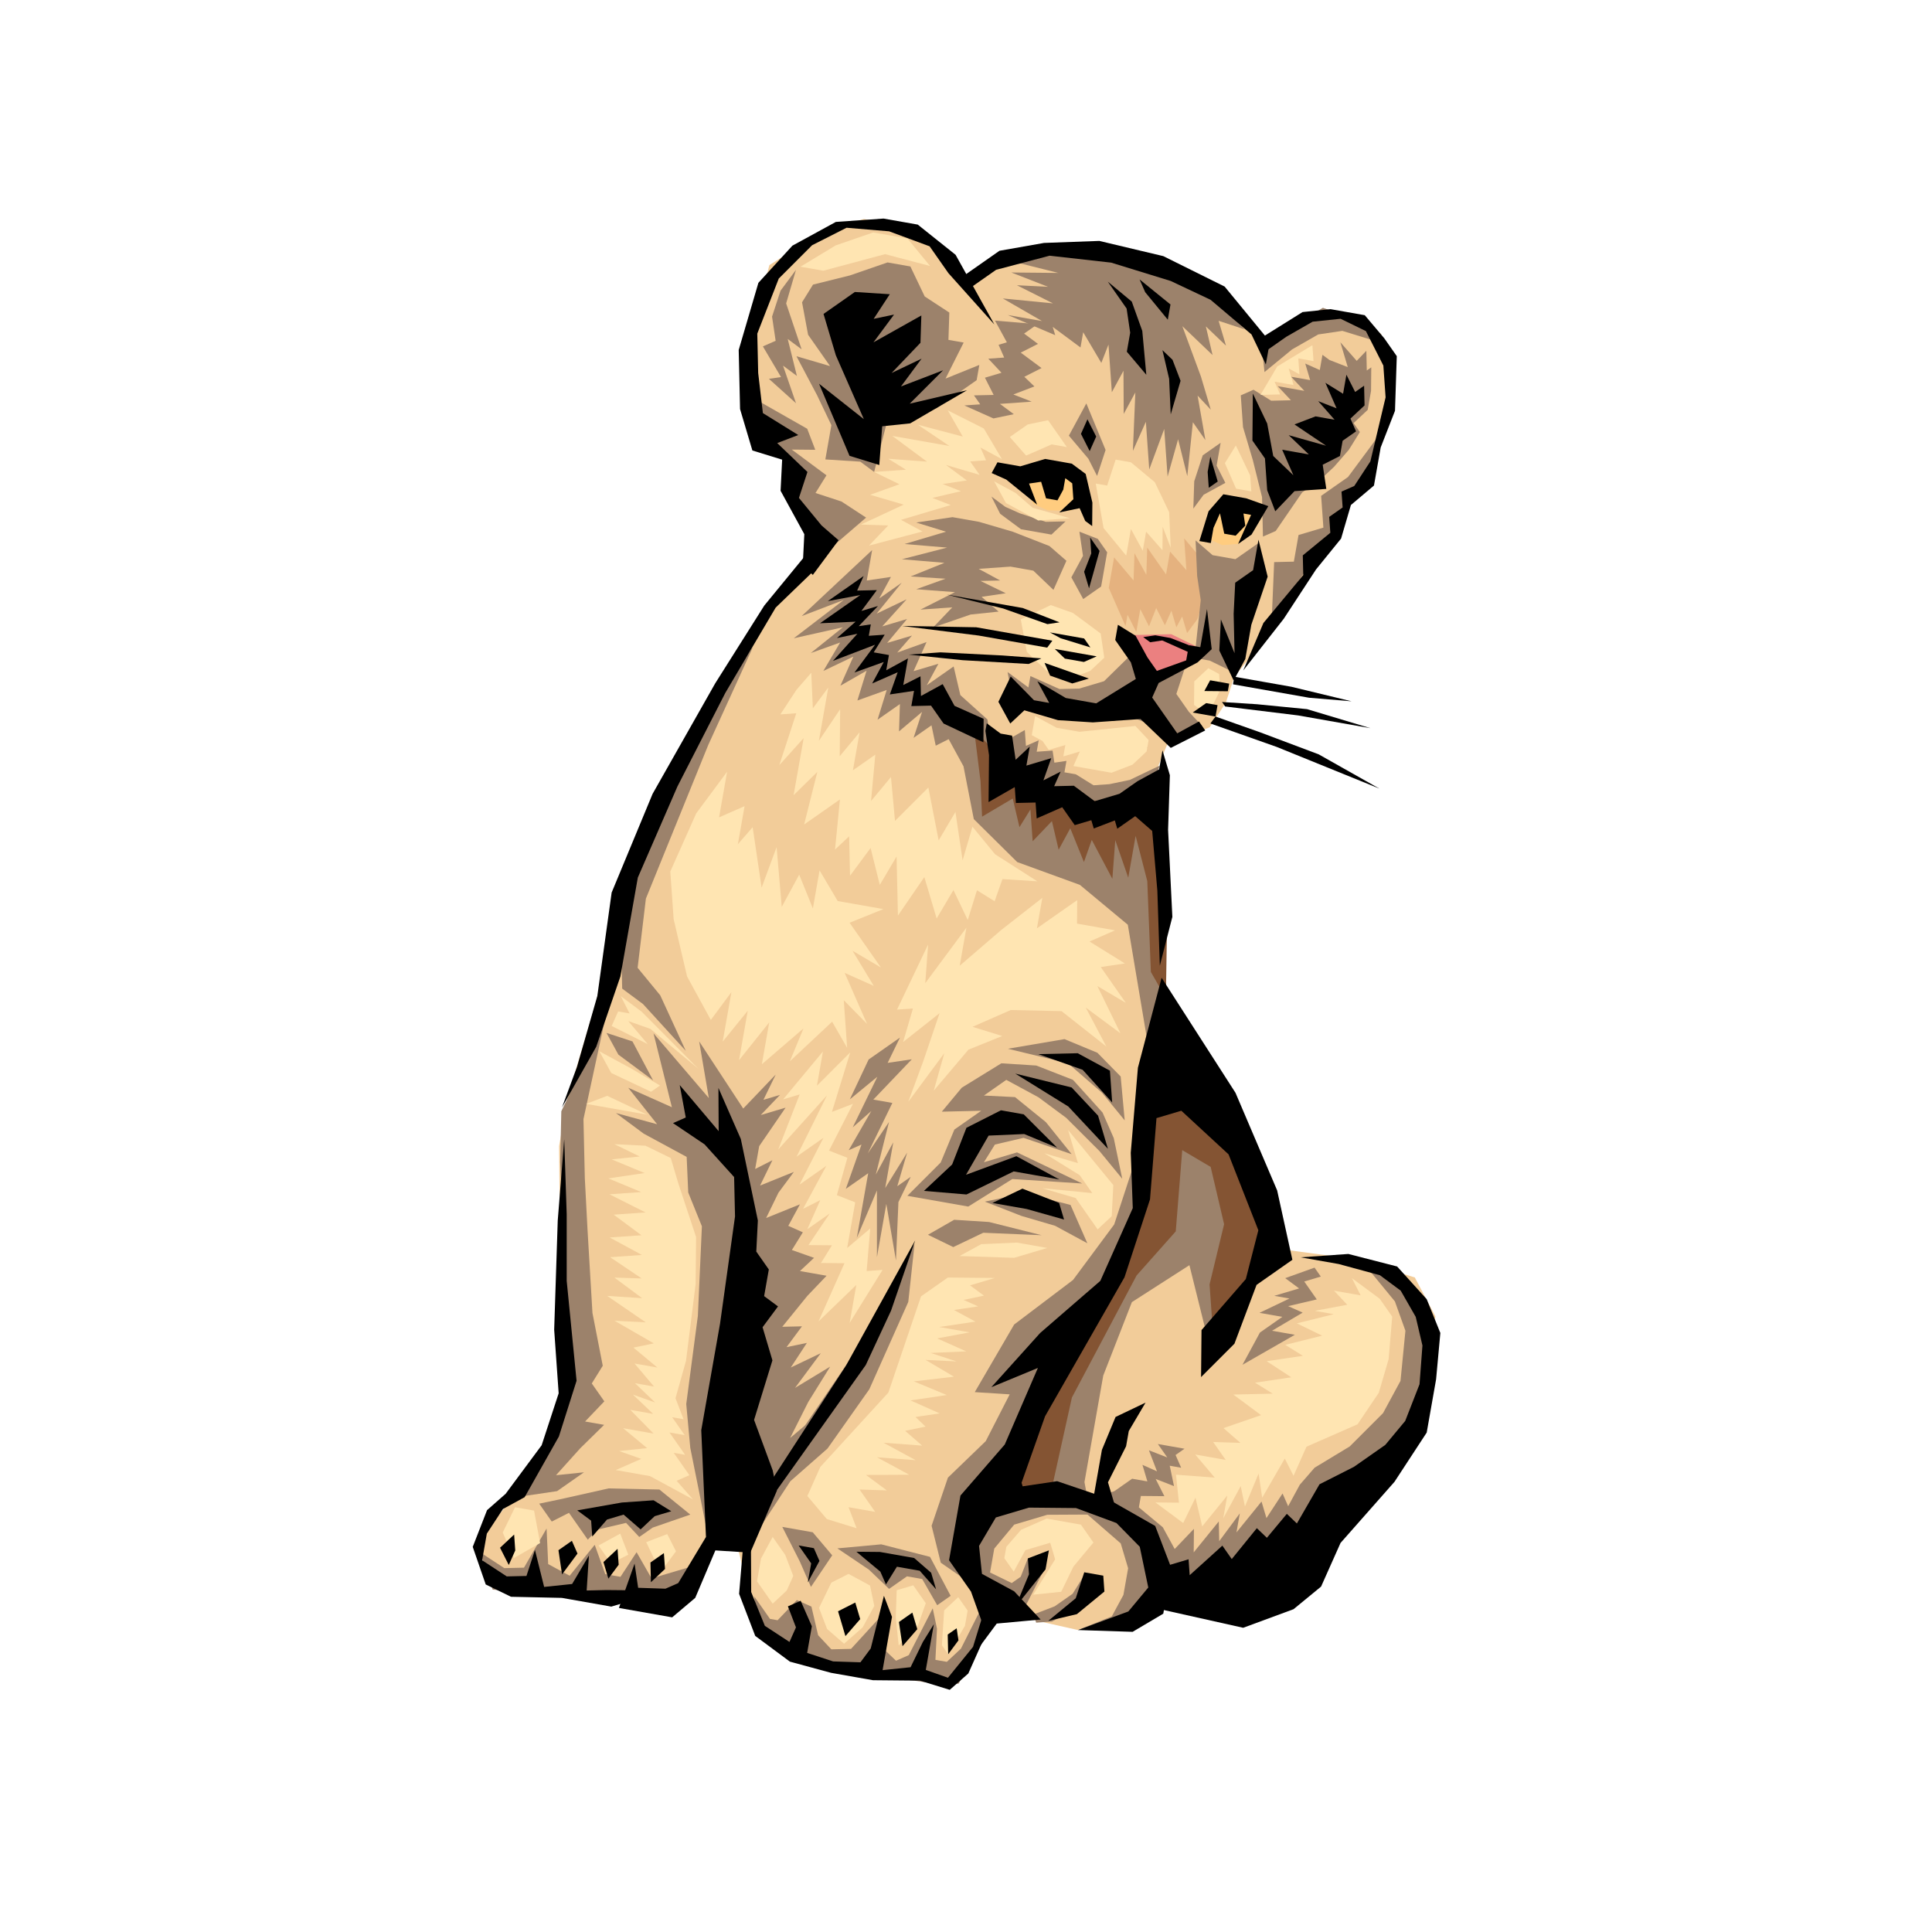 <?xml version="1.0"?>
<!DOCTYPE svg PUBLIC "-//W3C//DTD SVG 1.1//EN"
         "http://www.w3.org/Graphics/SVG/1.1/DTD/svg11.dtd">
<svg xmlns="http://www.w3.org/2000/svg"
     xmlns:xlink="http://www.w3.org/1999/xlink"
     width="200px" height="200px">
  <g transform="rotate(10) scale (0.40) translate (190,10)">
    <polygon fill="#f2cc99"
             points=" 69,18 82,8 99,3 118,5 135,12 149,21 156,13 165,9 177,13 183,28 180,50 164,91 155,107 154,114 151,121 141,127 139,136 155,206 157,251 126,342 133,357 128,376 83,376 75,368 67,350 61,350 53,369 4,369 2,361 5,354 12,342 16,321 4,257 4,244 7,218 9,179 26,127 43,93 32,77 30,70 24,67 16,49 17,35 18,23 30,12 40,7 53,7 62,12"/>
    <polygon fill="#e5b27f"
             points=" 142,79 136,74 138,82 133,78 133,84 127,78 128,85 124,80 125,87 119,82 119,90 125,99 125,96 128,100 128,94 131,98 132,93 135,97 136,93 138,97 139,94 141,98 143,94 144,85"/>
    <polygon fill="#eb8080"
             points=" 127,101 132,100 137,99 144,101 143,105 135,110"/>
    <polygon fill="#f2cc99"
             points=" 178,229 157,248 139,296 126,349 137,356 158,357 183,342 212,332 235,288 235,261 228,252 212,250 188,251"/>
    <g fill="#9c826b">
      <polygon points=" 56,229 48,241 48,250 57,281 63,325 71,338 81,315 76,321 79,311 83,301 75,308 80,298 73,303 76,296 71,298 74,292 69,293 74,284 78,278 71,278 74,274 68,273 70,268 66,267 68,261 60,266 62,259 65,253 57,258 59,251 55,254 55,248 60,237 54,240 58,234 54,236"/>
      <polygon points=" 74,363 79,368 81,368 85,362 89,363 92,370 96,373 101,372 108,361 110,371 113,373 116,371 120,358 122,363 123,371 126,371 129,367 132,357 135,361 130,376 127,377 94,378 84,376 76,371"/>
      <polygon points=" 212,250 219,251 228,258 236,270 235,287 225,304 205,332 177,343 171,352 158,357 166,352 168,346 168,339 165,333 155,327 155,323 161,320 165,316 169,316 167,312 171,313 168,308 173,309 170,306 177,306 175,308 177,311 174,311 176,316 171,315 174,319 168,320 168,323 175,327 179,332 183,326 184,332 189,323 190,328 194,320 194,325 199,316 201,320 204,313 206,316 208,310 211,305 219,298 226,288 229,279 228,266 224,259 217,253"/>
      <polygon points=" 151,205 151,238 149,252 141,268 128,282 121,301 130,300 126,313 118,324 116,337 120,346 133,352 133,340 137,333 145,329 156,327 153,319 153,291 157,271 170,259 178,277 193,250 174,216"/>
      <polygon points=" 78,127 90,142 95,155 108,164 125,167 139,175 150,206 152,191 141,140 121,148 100,136"/>
      <polygon points=" 21,58 35,63 38,68 32,69 42,74 40,79 47,80 54,83 45,94 34,81 32,73 24,66"/>
      <polygon points=" 71,34 67,34 66,27 59,24 54,17 48,17 39,22 30,26 28,31 31,39 38,46 29,45 36,54 41,61 41,70 50,69 54,71 55,58 67,52 76,43 76,39 68,44"/>
      <polygon points=" 139,74 141,83 143,89 144,104 148,104 155,106 154,86 157,77 155,72 150,77 144,77"/>
      <polygon points=" 105,44 102,53 108,58 111,62 112,55"/>
      <polygon points=" 141,48 141,54 144,58 139,62 137,66 136,59 137,52"/>
      <polygon points=" 98,135 104,130 105,134 108,132 108,135 112,134 113,137 116,136 116,139 119,139 124,141 128,140 133,138 140,133 139,140 126,146 104,144"/>
      <polygon points=" 97,116 103,119 103,116 111,118 116,117 122,114 127,107 135,111 142,107 141,114 145,118 149,121 145,125 140,124 127,121 113,125 100,124"/>
      <polygon points=" 147,33 152,35 157,34 153,31 160,31 156,28 161,28 159,24 163,25 163,21 165,22 170,23 167,17 172,21 174,18 175,23 176,22 177,28 177,33 174,37 176,39 174,44 171,49 168,53 164,57 159,68 156,70 154,60 150,51 146,43 144,35"/>
      <polygon points=" 85,72 89,74 93,75 100,76 105,75 102,79 94,79 88,76"/>
      <polygon points=" 86,214 79,221 76,232 82,225 78,239 82,234 78,245 81,243 79,255 84,250 84,267 87,254 90,271 90,257 95,271 93,256 95,249 92,252 93,243 89,253 89,241 86,250 87,236 83,245 87,231 82,231 90,219 84,221"/>
    </g>
    <g fill="#ffcc7f">
      <polygon points=" 93,68 96,72 100,73 106,72 108,66 105,63 100,62"/>
      <polygon points=" 144,64 142,68 142,73 146,74 150,73 154,64 149,62"/>
    </g>
    <g fill="#9c826b">
      <polygon points=" 57,91 42,111 52,105 41,117 53,112 46,120 53,116 50,124 57,119 55,127 61,122 60,130 67,126 66,134 71,129 72,136 77,130 76,137 80,133 82,138 86,135 96,135 94,129 86,124 83,117 77,123 79,117 73,120 75,112 68,116 71,111 65,114 69,107 63,110 68,102 61,107 66,98 61,103 63,97 57,99"/>
      <polygon points=" 83,79 76,79 67,82 75,83 65,88 76,87 65,92 76,91 68,96 77,95 70,99 80,98 72,104 80,102 76,108 85,103 92,101 87,98 93,96 86,94 91,93 85,91 93,89 99,89 105,93 107,85 102,82 92,80"/>
      <polygon points=" 109,77 111,83 109,89 113,94 117,90 117,81 114,78"/>
      <polygon points=" 122,128 127,126 134,127 136,129 134,130 130,128 124,129"/>
      <polygon points=" 78,27 82,32 80,33 82,36 78,37 82,40 78,42 81,46 76,47 78,49 74,50 82,52 87,50 83,48 91,46 86,45 91,42 88,40 92,37 86,34 90,31 86,29 89,26"/>
      <polygon points=" 82,17 92,20 79,21 90,25 81,25 94,28 93,26 101,30 101,26 107,33 108,28 111,40 113,34 115,45 117,39 119,54 121,46 124,58 126,47 129,59 130,49 134,58 133,44 137,48 133,37 137,40 133,32 126,20 135,26 132,19 138,23 135,17 142,18 132,11 116,6 94,6 78,11 92,12 80,14 90,16"/>
      <polygon points=" 142,234 132,227 124,223 115,220 110,225 118,224 127,229 135,236 122,234 115,237 113,242 121,238 139,243 121,245 111,254 95,254 102,244 104,235 110,229 100,231 104,224 113,216 122,215 132,217 141,224 145,230 149,240"/>
      <polygon points=" 115,252 125,248 137,249 143,258 134,255 125,254"/>
      <polygon points=" 114,212 130,213 140,219 147,225 144,214 137,209 128,207"/>
      <polygon points=" 102,263 108,258 117,257 131,258 116,260 109,265"/>
      <polygon points=" 51,241 35,224 40,238 23,224 31,242 19,239 28,247 17,246 25,250 37,254 39,263 44,271 47,294 48,317 51,328 60,351 60,323 53,262 47,246"/>
      <polygon points=" 2,364 9,367 14,366 18,355 20,364 26,366 31,357 35,364 39,364 42,357 47,363 53,360 59,357 54,369 7,373"/>
      <polygon points=" 7,349 19,345 25,339 18,341 23,333 28,326 23,326 27,320 23,316 25,311 20,298 15,277 12,264 9,249 10,223 3,248 5,261 15,307 17,326 11,343"/>
      <polygon points=" 11,226 15,231 25,236 18,227"/>
      <polygon points=" 13,214 19,217 32,227 23,214 16,208 15,190 24,148 31,121 24,137 14,170 8,189"/>
      <polygon points=" 202,254 195,258 199,260 193,263 197,263 190,268 196,268 191,273 188,282 200,272 194,272 201,266 197,265 204,262 200,258 204,256"/>
    </g>
    <g fill="#845433">
      <polygon points=" 151,213 165,212 179,225 189,246 187,262 179,275 176,263 177,247 171,233 163,230 165,251 157,264 146,298 145,321 133,326 143,285 154,260 153,240"/>
      <polygon points=" 91,132 95,145 97,154 104,148 107,155 109,150 111,158 115,152 118,159 120,153 125,161 126,155 133,164 132,154 137,163 137,152 142,163 147,186 152,192 148,167 141,143 124,145 105,143"/>
    </g>
    <g fill="#9c826b">
      <polygon points=" 31,57 23,52 26,51 20,44 23,42 21,36 22,29 25,23 24,32 30,43 26,41 30,50 26,48"/>
      <polygon points=" 147,21 149,28 155,21 161,16 167,14 175,15 173,11 161,9"/>
      <polygon points=" 181,39 175,51 169,57 171,65 165,68 165,75 160,76 162,91 171,71 180,51"/>
      <polygon points=" 132,346 139,348 141,346 142,341 147,342 143,355 133,350"/>
      <polygon points=" 146,355 151,352 155,348 157,343 160,349 151,356 147,357"/>
      <polygon points=" 99,266 100,281 94,305 86,322 78,332 72,346 73,331 91,291"/>
      <polygon points=" 20,347 32,342 45,340 54,345 45,350 42,353 38,350 31,353 29,356 23,350 19,353 15,349"/>
      <polygon points=" 78,344 86,344 92,349 88,358 84,352"/>
      <polygon points=" 93,347 104,344 117,345 124,354 121,357 116,351 112,351 108,355 102,351"/>
    </g>
    <g fill="#000000">
      <polygon points=" 105,12 111,18 113,24 113,29 119,34 116,23 112,16"/>
      <polygon points=" 122,27 125,34 127,43 128,34 125,29"/>
      <polygon points=" 115,13 122,19 122,15 113,10"/>
    </g>
    <g fill="#ffe5b2">
      <polygon points=" 116,172 107,182 98,193 98,183 90,199 89,189 84,207 88,206 87,215 95,206 93,219 91,230 98,216 97,226 104,214 112,209 104,208 113,202 126,200 139,207 132,198 142,203 134,192 142,195 134,187 140,185 130,181 136,177 126,177 125,171 116,180"/>
      <polygon points=" 74,220 67,230 67,221 59,235 63,233 60,248 70,232 65,249 71,243 67,256 73,250 69,262 73,259 71,267 76,262 72,271 78,270 76,275 82,274 78,290 86,279 86,289 92,274 88,275 87,264 82,270 82,258 77,257 78,247 73,246 77,233 72,236"/>
      <polygon points=" 133,230 147,242 148,250 145,254 138,247 129,246 142,245 138,241 128,237 137,238"/>
      <polygon points=" 133,261 125,261 116,263 111,267 125,265"/>
      <polygon points=" 121,271 109,273 103,279 99,305 92,316 85,327 83,335 89,340 97,341 94,336 101,336 96,331 103,330 97,327 108,325 99,322 109,321 100,318 110,317 105,314 110,312 107,310 113,308 105,306 114,303 105,301 115,298 107,295 115,294 108,293 117,291 109,289 117,286 109,286 118,283 112,281 118,279 114,278 119,276 115,274"/>
      <polygon points=" 79,364 74,359 74,353 76,347 80,351 83,356 82,360"/>
      <polygon points=" 91,363 93,356 97,353 103,355 105,360 103,366 99,371 94,368"/>
      <polygon points=" 110,355 114,353 118,357 117,363 113,369 111,362"/>
      <polygon points=" 126,354 123,358 124,367 126,369 129,361 129,357"/>
      <polygon points=" 30,154 24,166 20,182 23,194 29,208 37,218 41,210 41,223 46,214 46,227 52,216 52,227 61,216 59,225 68,213 73,219 70,207 77,212 69,200 77,202 70,194 78,197 68,187 76,182 64,182 58,175 58,185 53,177 50,186 46,171 44,182 39,167 36,172 36,162 30,166"/>
      <polygon points=" 44,130 41,137 45,136 43,150 48,142 48,157 53,150 52,164 60,156 61,169 64,165 66,175 70,167 74,176 77,168 80,183 85,172 90,182 93,174 98,181 99,173 104,175 105,169 114,168 102,163 95,157 94,166 90,154 87,162 82,149 75,159 72,148 68,155 67,143 62,148 62,138 58,145 56,133 52,142 52,128 49,134 47,125"/>
      <polygon points=" 13,216 19,219 36,231 22,223 16,222 22,227 12,224 13,220 16,220"/>
      <polygon points=" 10,231 14,236 25,239 27,237 19,234"/>
      <polygon points=" 9,245 14,242 25,245 13,245"/>
      <polygon points=" 33,255 26,253 18,254 25,256 18,258 27,260 18,263 27,265 19,267 29,270 21,272 29,276 21,278 30,281 22,283 31,287 24,288 32,292 23,293 34,298 26,299 37,303 32,305 39,309 33,309 39,314 34,314 40,318 34,317 40,321 34,321 41,326 33,326 40,330 33,332 39,333 33,337 42,337 54,341 49,337 52,335 47,330 50,330 45,325 49,325 45,321 48,321 45,316 46,306 45,286 43,274 36,261"/>
      <polygon points=" 7,358 9,351 14,351 17,359 11,364"/>
      <polygon points=" 44,354 49,351 52,355 49,361"/>
      <polygon points=" 32,357 37,353 40,358 36,361"/>
      <polygon points=" 139,334 145,330 154,330 158,334 154,341 152,348 145,350 149,340 147,336 141,339 139,345 136,342 136,339"/>
      <polygon points=" 208,259 215,259 212,255 220,259 224,263 225,274 224,283 220,292 208,300 206,308 203,304 199,315 197,309 195,318 193,313 190,322 190,316 185,325 182,318 180,325 172,321 178,320 176,313 186,312 180,307 188,307 184,303 191,302 186,299 195,294 187,290 197,288 192,286 201,283 194,280 203,277 198,275 207,271 200,269 209,265 204,265 212,262"/>
      <polygon points=" 106,126 106,131 109,132 111,134 115,132 115,135 119,133 118,137 123,137 128,137 133,134 136,130 136,127 132,124 118,128 112,128 106,126 106,126 106,126"/>
      <polygon points=" 107,114 101,110 98,102 105,97 111,98 119,102 121,108 118,112 113,115"/>
      <polygon points=" 148,106 145,110 146,116 150,118 152,111 151,107"/>
      <polygon points=" 80,55 70,52 75,58 63,57 72,61 57,61 67,66 57,67 62,69 54,71 61,73 54,77 63,78 53,85 60,84 56,90 69,84 63,82 75,76 70,75 77,72 72,71 78,69 72,66 81,67 78,64 82,63 80,60 86,62"/>
      <polygon points=" 87,56 91,52 96,50 102,56 98,56 92,60"/>
      <polygon points=" 85,68 89,73 98,76 106,74 96,73 91,70"/>
      <polygon points=" 115,57 114,64 111,64 115,75 122,81 122,74 126,79 126,74 131,78 130,72 133,77 131,68 126,61 119,57"/>
      <polygon points=" 145,48 143,53 147,59 151,59 150,55"/>
      <polygon points=" 26,22 34,15 43,10 52,10 59,16 47,15 32,22"/>
      <polygon points=" 160,19 152,26 149,34 154,33 152,30 157,30 155,26 158,27 157,23 161,23"/>
    </g>
    <g fill="#000000">
      <polygon points=" 98,117 105,122 109,122 105,117 113,120 121,120 130,112 128,108 123,103 123,99 128,101 132,106 135,109 142,105 142,101 145,101 145,91 148,101 145,105 136,112 135,116 143,124 148,120 150,122 142,128 133,122 121,125 112,126 103,125 100,129 96,124"/>
      <polygon points=" 146,118 152,118 152,115 149,115"/>
      <polygon points=" 148,112 154,111 154,109 149,109"/>
      <polygon points=" 106,112 108,115 114,116 118,114"/>
      <polygon points=" 108,108 111,110 116,110 119,108"/>
      <polygon points=" 106,104 109,105 117,106 115,104"/>
      <polygon points=" 50,25 41,26 34,33 39,43 49,58 36,51 47,68 55,69 54,59 61,57 74,46 60,52 67,42 57,48 61,40 54,45 60,36 59,29 48,38 52,30 47,32"/>
      <polygon points=" 147,34 152,41 155,49 161,53 157,47 164,47 158,43 168,44 159,40 164,37 169,37 164,33 169,34 165,28 170,30 170,25 173,29 175,27 176,32 173,36 175,39 172,42 172,46 168,49 170,55 162,57 158,63 155,58 153,50 149,46"/>
      <polygon points=" 155,71 159,80 157,93 157,102 155,108 150,101 149,93 154,101 152,91 151,83 155,79"/>
      <polygon points=" 112,78 115,81 114,91 112,87 113,82"/>
      <polygon points=" 78,28 64,17 58,11 47,9 36,10 28,16 21,26 18,41 20,51 23,61 33,65 28,68 37,74 36,81 43,87 48,90 43,100 40,98 39,90 31,80 30,72 22,71 17,61 14,46 16,28 23,17 33,9 45,6 54,6 65,12"/>
      <polygon points=" 67,18 76,9 87,5 101,2 118,3 135,8 149,20 149,26 144,19 132,12 121,9 105,7 89,8 76,14 70,20"/>
      <polygon points=" 56,98 48,106 56,103 47,112 56,110 52,115 57,113 52,121 62,115 58,123 65,119 63,125 69,121 68,127 74,125 74,129 79,128 83,132 94,135 93,129 85,127 81,122 76,126 75,121 71,124 71,117 66,121 66,117 62,117 64,112 60,113 60,110 57,111 61,105 57,107 60,101 55,102"/>
      <polygon points=" 101,132 103,138 106,134 106,139 112,136 111,142 115,139 114,143 119,142 125,145 131,142 135,138 140,134 140,129 143,135 145,149 150,171 149,184 145,165 141,150 136,147 132,151 131,149 126,152 125,150 121,152 117,148 111,152 110,148 105,149 104,145 98,150 96,138 94,132 94,130 98,132"/>
      <polygon points=" 41,94 32,110 23,132 12,163 6,190 7,217 5,236 3,247 9,230 12,211 12,185 18,160 26,134 35,110 43,99"/>
      <polygon points=" 32,246 41,250 50,257 52,267 53,295 53,323 59,350 54,363 51,365 44,366 42,360 40,372 54,372 59,366 62,353 71,352 75,335 73,330 66,318 68,302 64,294 67,288 63,286 63,279 59,275 58,267 56,262 50,247 42,235 44,246 32,236 35,244"/>
      <polygon points=" 134,324 146,320 159,322 173,327 179,337 179,349 172,355 158,357 170,350 174,343 170,333 163,328 152,326 134,329"/>
      <polygon points=" 173,339 183,334 184,338 191,329 194,332 199,323 202,325 206,318 209,320 213,309 221,303 228,296 232,289 234,279 233,269 230,262 225,256 219,253 208,252 198,252 210,249 223,250 232,257 237,265 238,277 238,291 232,305 221,323 218,335 212,342 200,349 178,348"/>
      <polygon points=" 165,296 158,301 156,310 156,323 162,324 159,318 162,308 162,304"/>
      <polygon points=" 99,252 105,244 107,234 115,228 121,228 131,235 122,233 113,235 109,246 121,239 133,243 121,243 110,251"/>
      <polygon points=" 117,252 124,247 134,249 136,253 126,252"/>
      <polygon points=" 117,218 132,224 144,233 140,225 132,219 117,218 117,218 117,218"/>
      <polygon points=" 122,212 134,214 143,221 141,213 132,210"/>
      <polygon points=" 69,352 70,363 76,373 86,378 97,379 108,379 120,377 128,378 132,373 135,361 133,358 132,366 127,375 121,374 121,362 119,367 117,374 110,376 110,362 107,357 106,371 104,375 97,376 90,375 90,368 86,362 83,364 86,369 85,373 78,370 73,362 71,351"/>
      <polygon points=" 100,360 96,363 99,369 102,364"/>
      <polygon points=" 115,360 112,363 114,369 117,364"/>
      <polygon points=" 127,362 125,364 126,369 128,365"/>
      <polygon points=" 5,255 7,276 11,304 15,320 13,334 6,348 2,353 0,363 5,372 12,374 25,372 38,372 44,369 42,367 36,368 31,369 30,360 27,368 20,370 16,361 15,368 10,369 3,366 3,359 6,352 11,348 17,331 19,316 12,291 9,274"/>
      <polygon points=" 10,358 7,362 10,366 11,362"/>
      <polygon points=" 25,357 22,360 24,366 27,360"/>
      <polygon points=" 37,357 34,361 36,365 38,361"/>
      <polygon points=" 49,356 46,359 47,364 50,360"/>
      <polygon points=" 130,101 132,102 135,101 139,102 143,103 142,101 137,100 133,100"/>
      <polygon points=" 106,48 105,52 108,56 109,52"/>
      <polygon points=" 139,52 139,56 140,60 142,58 141,56"/>
      <polygon points=" 25,349 29,351 30,355 33,350 37,348 42,351 45,347 49,345 44,343 36,345"/>
      <polygon points=" 98,347 105,351 107,354 109,349 115,349 120,353 118,349 113,346 104,346"/>
      <polygon points=" 83,348 87,352 87,357 89,351 87,348"/>
      <polygon points=" 155,107 163,107 170,107 186,108 175,109 155,109"/>
      <polygon points=" 153,114 162,113 175,112 192,114 173,114 154,115"/>
      <polygon points=" 152,118 164,120 180,123 197,129 169,123 151,120"/>
      <polygon points=" 68,109 87,106 107,106 106,108 88,108"/>
      <polygon points=" 105,111 95,112 79,114 71,116 85,115 102,113"/>
      <polygon points=" 108,101 98,99 87,99 78,99 93,100 105,102"/>
      <polygon points=" 85,63 91,63 97,60 104,60 108,62 111,69 112,75 110,74 108,71 103,73 106,69 105,65 103,64 103,67 102,70 99,70 97,66 94,67 97,72 88,67 84,66"/>
      <polygon points=" 140,74 141,66 144,61 150,61 156,62 153,70 150,73 152,65 150,65 151,68 149,71 146,71 144,66 143,70 143,74"/>
      <polygon points=" 146,20 156,11 163,9 172,9 178,14 182,18 184,32 182,42 182,52 177,58 176,67 171,76 165,90 157,105 160,92 164,85 168,78 167,73 173,66 172,62 175,59 174,55 177,53 180,46 181,29 179,21 173,13 166,11 159,13 153,18 148,23"/>
      <polygon points=" 150,187 148,211 150,233 153,247 148,267 135,283 125,299 136,292 131,313 122,328 122,345 129,352 133,359 133,367 137,359 148,356 140,350 131,347 129,340 132,332 140,328 137,322 140,304 154,265 157,244 155,223 161,220 175,229 186,247 185,260 176,275 178,287 185,277 188,261 196,253 189,236 174,213"/>
      <polygon points=" 147,338 142,341 143,345 141,354 147,343"/>
      <polygon points=" 157,342 156,349 150,356 157,353 163,346 162,342"/>
      <polygon points=" 99,265 96,284 92,299 73,339 73,333 87,300"/>
    </g>
  </g>
</svg>
